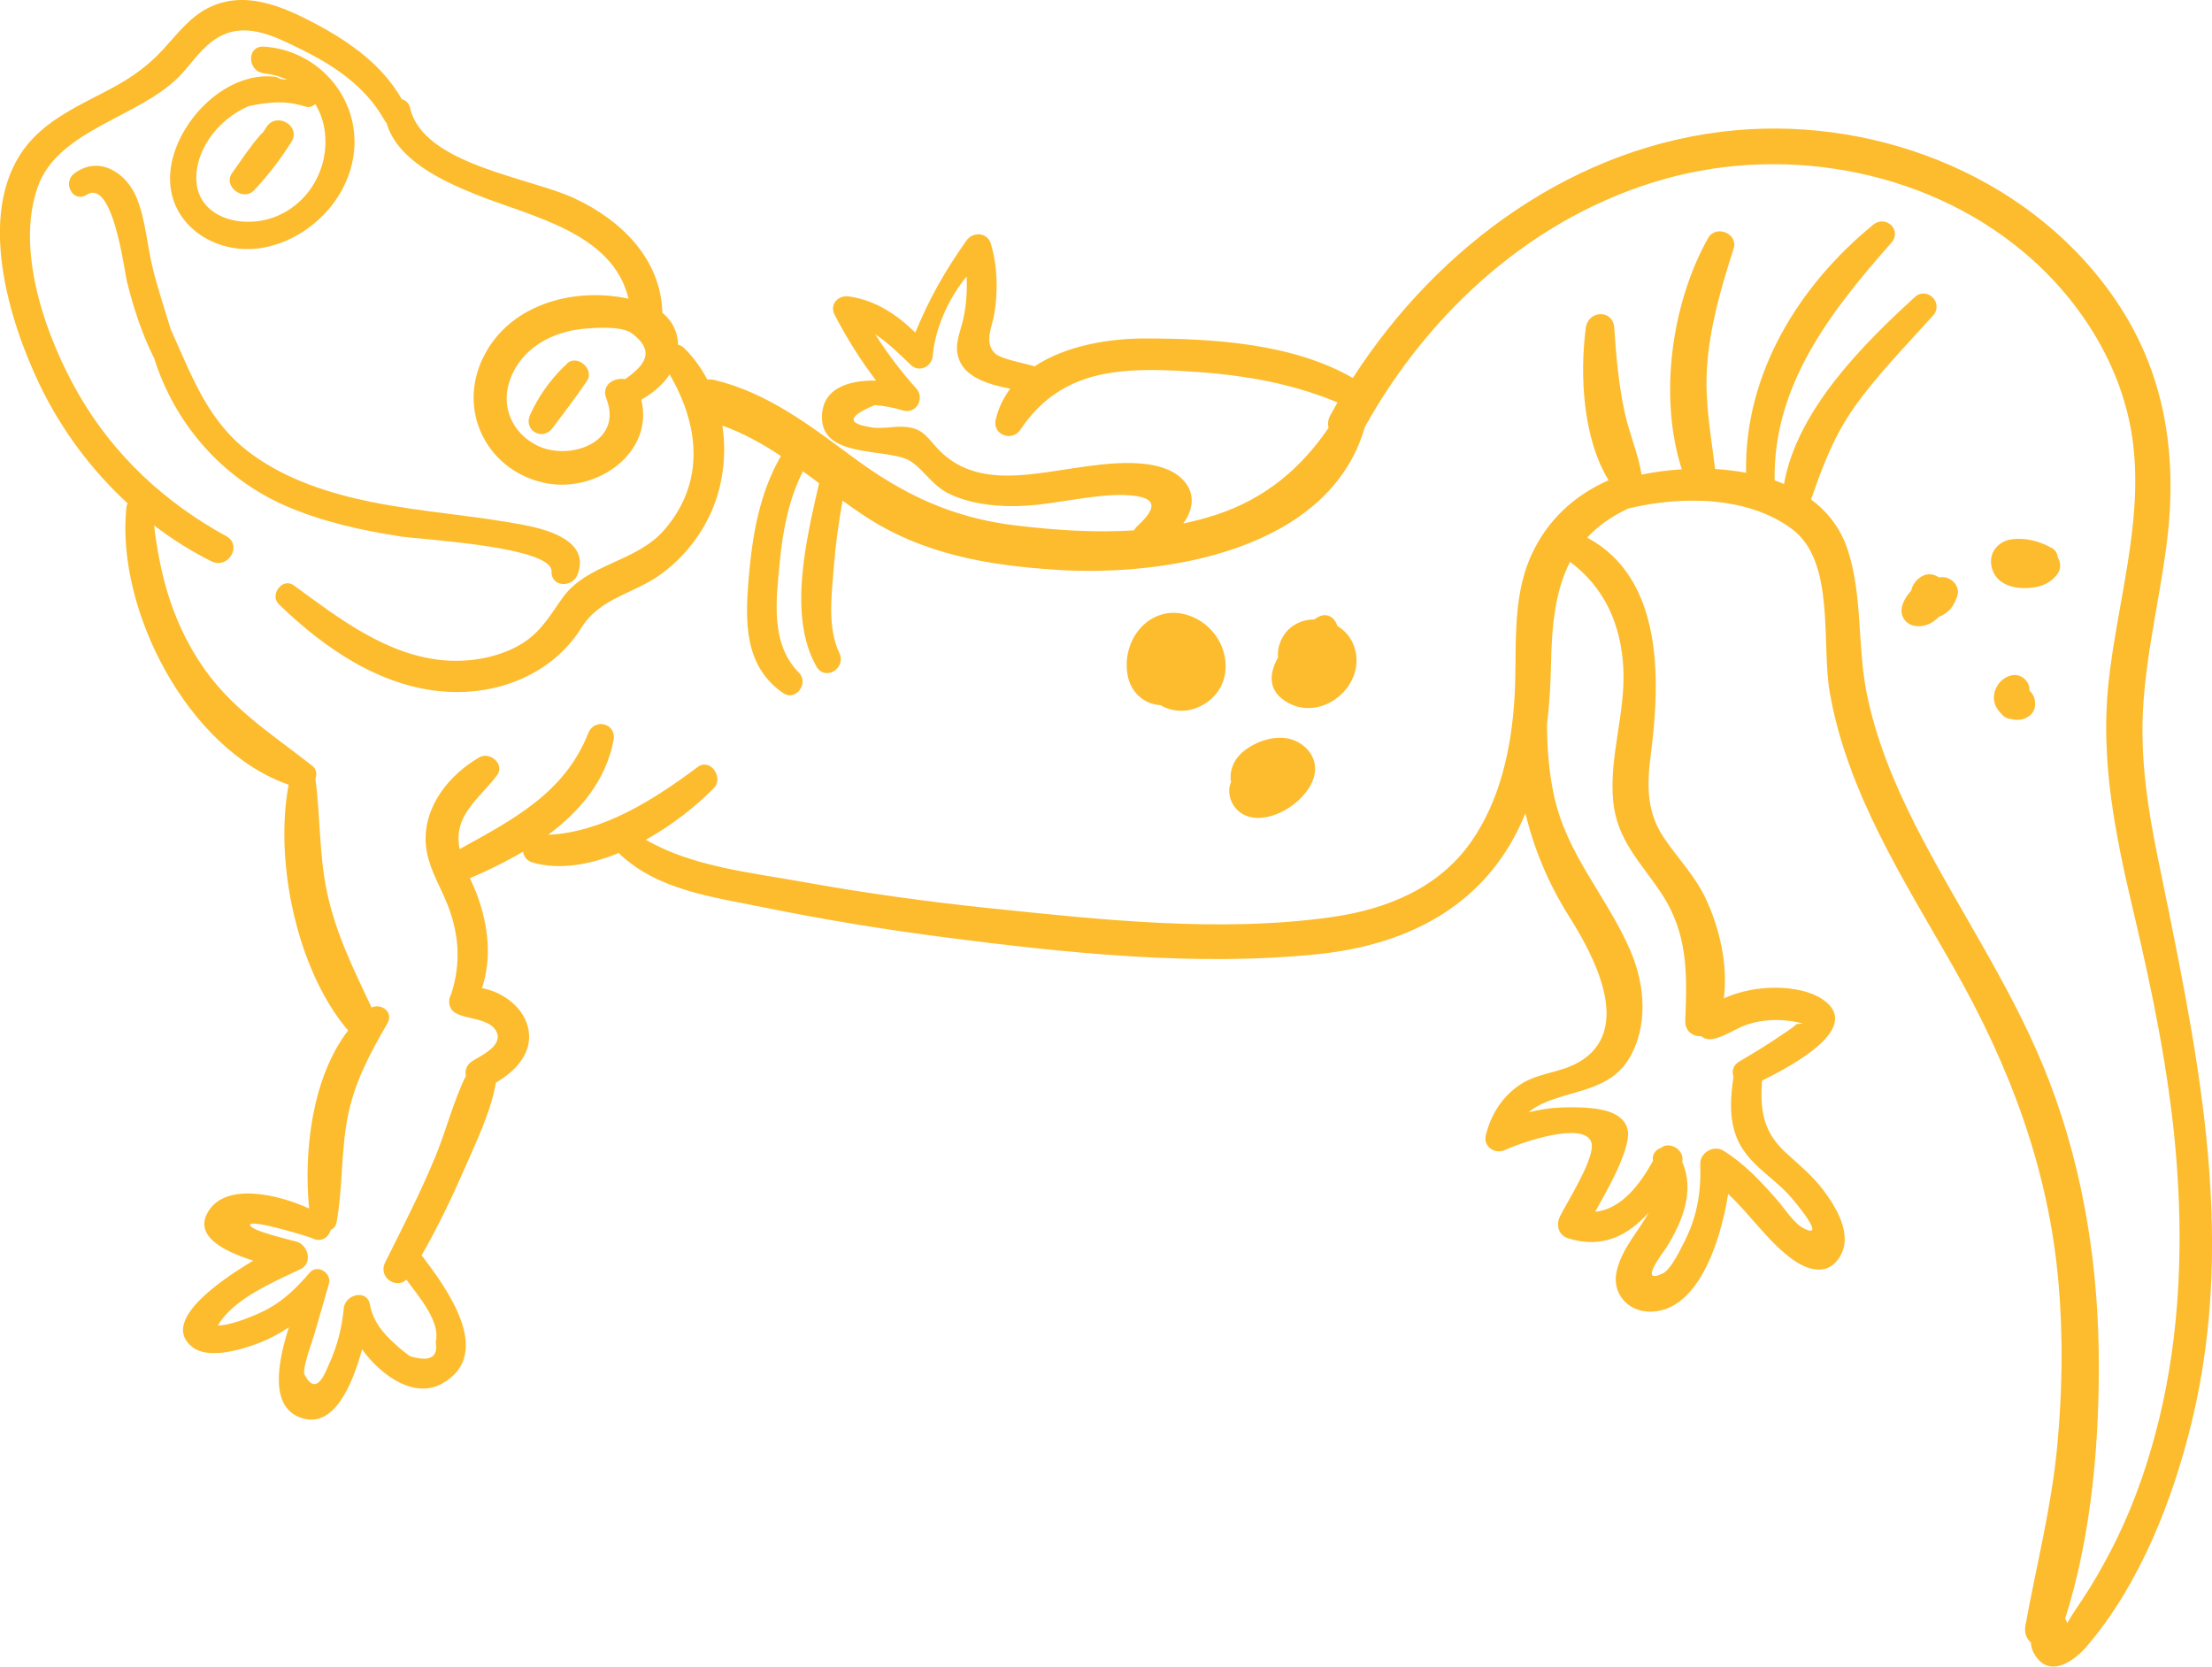 <?xml version="1.0" encoding="utf-8"?>
<!-- Generator: Adobe Illustrator 23.1.0, SVG Export Plug-In . SVG Version: 6.00 Build 0)  -->
<svg version="1.1" id="Layer_1" xmlns="http://www.w3.org/2000/svg" xmlns:xlink="http://www.w3.org/1999/xlink" x="0px" y="0px"
	 viewBox="0 0 1650.8 1243.8" style="enable-background:new 0 0 1650.8 1243.8;" xml:space="preserve">
<style type="text/css">
	.st0{fill:#FCBC2D;}
</style>
<g>
	<path class="st0" d="M195.4,185c36.3-6.1,67.5-38.6,69.1-76c1.7-39.3-29.1-71.8-67.6-74.2c-13-0.8-12.4,18.4,0,19.9
		c6.7,0.8,12.6,2.5,17.7,4.9c-1.8-0.3-3.7-0.5-5.5-0.7c-1.2-0.9-2.8-1.5-4.6-1.7c-37.5-3.8-74.4,35.5-77.4,71.4
		C123.9,166.8,160.1,190.9,195.4,185z M147.1,125.5c3.3-20.1,19.4-38.2,38.5-46.3c14.4-3,27.1-4.5,41.9,0.2c3.4,1.1,6,0.1,7.7-1.9
		c16.1,26.1,6.7,66.8-25.9,82.6C182.2,173.3,140.9,162.6,147.1,125.5z"/>
	<path class="st0" d="M298.8,400.3c15.4,2.4,113.3,7.5,112.8,26.1c-0.4,11.9,15.5,12.3,19.3,2.6c9.8-24.6-20.8-33.5-38.9-37
		c-38-7.4-76.9-9.7-114.9-17.4c-31.5-6.4-63.1-16.6-89.3-35.7c-32.7-23.8-44.4-58-60.3-92.9c-4.6-15.1-9.6-30.1-13.4-45.4
		c-4.3-17.3-5.4-36.3-12-52.7c-7.6-18.9-28.1-32.3-46.6-18.5c-9.3,6.9-0.9,22.5,9.3,15.9c19.6-12.4,28.1,57.5,30,65.2
		c4.9,19.3,10.9,38,19.7,55.8c0.1,0.2,0.2,0.4,0.4,0.6c15.4,49.3,50.8,90,98.7,110.8C240.8,389.4,269.6,395.8,298.8,400.3z"/>
	<path class="st0" d="M1609.7,636.8c-7-34.5-12.1-69.5-10.5-104.8c1.9-41.8,12-82.6,17.5-123.9c8.5-64.2,0.6-125.8-35.6-180.8
		c-61.2-93.1-176.6-139.9-285.8-130.1c-119.2,10.7-222.1,86.1-285.7,184.9c-44.9-26-104.9-29.5-155.4-29.5
		c-26.2,0-58.7,5.2-82.1,20.8c-8.1-2.5-25.5-5.4-29.9-10c-7.9-8.4-1.7-19.7-0.2-28.8c2.9-17.6,2.5-35.5-2.5-52.6
		c-2.6-8.8-13.5-9.3-18.3-2.4c-16.3,23-28,43.9-38.1,68.6c-13.9-13.5-29.6-24.1-49.6-27c-8-1.1-14.7,6-10.6,13.8
		c9,17.3,19.2,33.6,30.9,49c-19.5-0.3-40,5.1-40.4,26.8c-0.6,32.8,51.3,22.6,67.1,34c10.4,7.5,16,18.3,28.7,24.1
		c14.1,6.5,30,8.7,45.5,8.8c16.6,0.2,33-2.9,49.4-5.3c13-1.8,26.4-3.8,39.6-2.7c23.2,1.9,16.8,12.1,5,23c-1.1,1-1.8,2-2.4,3.1
		c-29.3,1.9-59-0.2-87.8-3.6c-47.4-5.6-84.1-22.9-122-51c-32.2-23.8-63.6-48-103.2-57.6c-1.9-0.5-3.8-0.5-5.5-0.4
		c-4.5-8.6-10.2-16.5-17.3-23.5c-1.4-1.3-2.9-2.1-4.5-2.5c-0.2-10-4.6-18-11.7-23.8c0-0.2,0-0.3,0-0.5
		c-1.3-40.1-31.1-68.8-65.6-84.9c-33.6-15.7-113.1-25.1-122.7-67.6c-0.8-3.5-3.3-5.6-6.2-6.4c-14.4-25.4-38.4-42.4-64-56.1
		C211.1,4.8,182.3-7.9,155,6.1c-13.6,7-22.9,19.5-33,30.5c-11.1,12.2-23.5,21.1-38,28.9c-23.6,12.7-50.1,23.6-66.4,46.1
		c-34.9,48.4-11.2,127.2,12.1,175.7c16,33.2,38.4,63.4,65.5,88.3c-0.5,1-0.8,2.2-0.9,3.5c-7.8,75.4,45.5,180.2,121.1,206.5
		c-10.8,58,6.4,137.6,43.1,181.9c0.5,0.5,0.9,1,1.4,1.4c-27,34.9-33.4,90.6-29.2,133c-23.1-10.6-61.3-19.5-74.9,1.6
		c-12.2,18.9,11.6,30.4,33.2,37.3c-28.9,17.2-68.7,46.3-45.4,64.5c12.4,9.7,38.1,1.5,50.8-3.5c7.5-3,14.6-6.8,21.2-11.3
		c-9,28.2-14.5,61.4,11.1,68.2c22.7,6,36.2-24.8,43.5-51.7c14.9,20.3,39.4,37.1,60,25.4c39.3-22.3,2.3-72-14.7-94.5
		c-0.3-0.4-0.6-0.7-0.9-1c11.8-20.6,22.2-42.1,31.7-63.9c9-20.7,19.9-42.7,23.8-65.1c15.2-8.7,28.8-23.4,23.7-42.1
		c-4-14.7-18.7-25.5-34.1-28.4c7.4-22.1,4.8-46-3.2-68.3c-1.6-4.6-3.7-9.1-5.8-13.7c13.1-5.6,26.7-12.2,39.6-19.8
		c0.6,3.6,2.9,6.9,7.2,8.1c20,5.7,42.7,1.7,64.4-7.2c0.3,0.4,0.6,0.8,1,1.2c28.3,26.6,69.2,31.7,105.8,39.2
		c45.2,9.2,90.7,16.7,136.4,22.6c90.6,11.7,187.7,22,279,12.5c69.7-7.3,127.5-38.6,154.3-105.1c6.4,26.4,16.9,52.1,32.6,77
		c18,28.5,48.8,84.8,7.2,108.8c-14.7,8.5-31.9,7.7-46,18.3c-12.2,9.1-19.5,21.3-23.3,35.9c-2.3,8.9,6.9,14.9,14.6,11.2
		c11.4-5.4,58.7-21.7,64.1-5.7c3.7,10.9-18.7,45.5-23.6,55.8c-3,6.4-0.7,13.8,6.5,16c26,8,44.9-2.6,59.9-19.3
		c-7.5,14.1-19.9,26.4-23.9,43.8c-3.6,15.5,7.2,29.3,23.3,30.1c36.5,1.8,54.1-50.9,59.9-87.8c16,14.9,28.3,33.5,45.7,47.1
		c12.3,9.6,28.5,15.5,38-0.8c9.4-16.1-3.2-36.7-13-49.6c-8.3-10.9-18.4-18.9-28.3-28.1c-16.8-15.8-18.4-31.7-17.2-53.1
		c22.7-11.2,76.3-39.8,45.2-60.8c-16.8-11.3-50.8-11.4-73.6-0.6c3.2-25.3-3.3-53-13.8-75.1c-8.2-17.2-21-29.8-31.4-45.5
		c-13-19.7-12.1-40.1-9.2-62.5c7.3-56.5,8.6-130.7-47.6-160.8c7.8-8.4,17.8-15.7,30.6-21.7c39.6-9.6,89.3-9.4,122.4,15.4
		c32.4,24.3,21.7,85.4,28,121.6c13,74.8,55.3,140.2,92.2,205c42.1,74,71.3,150.9,78.6,236.3c3.5,40.4,2.8,81.1-1,121.5
		c-4.3,45.5-15.5,88.8-23.7,133.6c-1.1,5.6,0.8,10,4,12.9c0.2,3.1,1.1,6.2,2.9,9c11,18,29.2,5,38.8-6.1
		c39.7-46.4,64.3-109.3,78.5-168C1670.4,917.3,1638.3,777.7,1609.7,636.8z M884.5,360c-16.6-21-60.6-13.9-82.6-10.7
		c-36.1,5.2-76.5,14.9-103.7-16.2c-7.7-8.8-11.1-13.8-23.6-14.6c-8.9-0.5-17.5,2.2-26.5,0c-16.2-2.8-14.6-8.2,4.8-16.2
		c7.3,0.6,14.4,2,21.3,4.1c9.8,2.6,16.1-9.3,9.6-16.5c-11.4-12.7-21.6-26.2-30.7-40.5c9.5,6.3,17.9,14.5,26.6,22.9
		c6.3,6.1,15.8,1.3,16.4-6.8c1.6-19.8,11.5-42.5,25.3-59.2c0.4,10.5-0.1,21-2.5,31.7c-2.1,9.6-6.7,18.4-3.8,28.4
		c4.3,15.3,22.8,20.5,38.8,23.7c-4.9,6.6-8.7,14.1-10.8,22.9c-2.8,11.3,12.1,17.1,18.4,7.7c28.1-41.9,68.1-46.4,116-44.1
		c42.6,2.1,81.6,7.5,120.7,23.7c-1.8,3.2-3.6,6.3-5.4,9.6c-1.8,3.3-2,6.5-1.3,9.4c-20.5,30-46.8,52.5-83.4,64.7
		c-8.2,2.7-16.6,4.9-25.1,6.7C889.8,381.4,892.4,370,884.5,360z M466.5,283c-8.4-1.6-18,4.4-14,14.4c13,33-28.2,47.2-52.2,34.8
		c-18.5-9.6-26.9-29.4-19.5-49.3c8.4-23,31.1-35.3,54.4-37.5c9.3-0.9,28.8-2.3,36.4,3.4C491.3,263.5,478.4,274.4,466.5,283z
		 M1211.5,499.1c1.6,33.2-10.7,65.7-7.6,98.6c2.7,29.1,20.4,45.6,35.8,68.7c20.2,30.4,19.4,60.5,18,95.2c-0.3,8.1,5.7,12,11.9,11.7
		c2.2,1.8,5.2,2.7,8.4,2.1c10.1-1.8,18.1-8.7,28.1-11.5c10.1-2.9,20.7-3.4,31-1.8c2.9,0.4,5.7,1,8.5,1.8c-1.5,0.1-3.1,0.2-4.6,0.3
		c-4.1,3.6-9.4,6.8-13.9,9.9c-9.4,6.4-19.2,12.3-29,18c-4.8,2.8-5.8,7.4-4.4,11.3c-2.2,15.3-3.5,30.9,2.4,45.6
		c7.6,18.7,24.9,27.9,38.2,41.9c3.8,4,30,35,12,25.9c-7.6-3.8-14.7-15.2-20.2-21.5c-12.2-13.8-24.1-26.7-39.8-36.5
		c-7.3-4.6-17.7,1.3-17.4,10c0.7,20.5-2.3,39.1-11.7,57.5c-3.1,6-10,21.2-16.6,24.2c-18.4,8.5,0.9-16.1,2.8-19.2
		c12.2-19.3,21.6-42.8,12-64.2c2.2-8.7-9.3-15.8-15.8-10.5c-4,1.4-6.9,4.9-6,9.8c-9.7,17.5-23.7,36.1-43.1,37.9
		c8.7-15.8,18.3-32.2,23-48.6c2.6-9.2,2.6-16.5-5.7-22.6c-9.7-7.1-30.9-7-42.5-6.6c-8.4,0.3-16.6,1.6-24.5,3.6
		c20.5-17.3,57.5-11.7,74.6-39.5c15-24.5,12.3-55.8,1.3-81.2c-17.7-41-47.8-71.7-57.2-116.7c-3.6-17.1-4.9-34.4-5-51.8
		c1.8-14.9,2.7-29.9,3-44.8c0.5-28.8,3.1-55.2,14.2-76.8C1197.6,438.5,1209.9,466.3,1211.5,499.1z M1611.5,1058.4
		c-7.5,31-17.8,61.4-31.8,90.1c-6,12.3-12.6,24.3-19.7,35.9c-3.6,5.8-7.4,11.5-11.2,17.1c-0.9,1.3-3.5,5.4-6.1,9.8
		c-0.3-1.2-0.8-2.3-1.5-3.3c20.3-63.9,26.1-136.3,25-202.5c-1.3-71.7-14-143.6-41.4-210c-26-63.1-64.9-119.6-95.7-180.3
		c-15.7-31.1-29.1-63.6-36-97.9c-7.1-35.3-2.9-73-14.3-107.4c-5.3-15.8-14.9-28-27.2-37.2c8.4-24.3,16.9-47.1,32.3-68.9
		c17.3-24.4,38.8-46.1,58.7-68.3c8.3-9.3-4.5-22.2-13.7-13.7c-38.4,35.1-87.8,84.3-97.5,139.4c-2.3-1-4.6-1.9-7-2.7
		c-1.3-70.8,41.9-126.3,87.1-177.3c8.3-9.3-4.1-21.2-13.5-13.5c-56.1,45.8-96.4,112-94.9,185.1c-7.6-1.4-15.3-2.3-23.1-2.8
		c-3.1-25.2-7.8-49.6-6.1-75.4c2-30.7,10.5-59.9,19.9-89c3.6-11.3-13.2-18.2-19-8c-27.1,48.1-37.2,118-19.7,172.6
		c-10.3,0.7-20.5,2-30,4c-2.5-15.6-9.1-30.4-12.5-46c-4.6-21-6.5-42.2-7.9-63.6c-0.9-13.9-19.4-13.2-21.2,0
		c-4.6,34.3-2.4,82.3,17,113.8c-25.6,11.2-46.1,30.1-57.8,56.2c-15.4,34.2-10,72.6-12.6,108.9c-2.5,36.4-10.9,74.2-32.1,104.6
		c-24.3,34.8-63.3,50.5-104.1,56.3c-82.9,11.8-172.4,2-255.1-6.6c-46.9-4.9-93.5-11.3-139.9-19.7c-38.4-6.9-82.5-11.4-116.9-31.4
		c19.9-11.1,37.9-25.4,50.8-38.6c7.5-7.8-2.7-22.7-12.1-15.7c-32,23.9-70.4,48.7-111.6,50.6c23.9-17.7,43.1-40.6,48.8-70.6
		c2.4-12.6-14.3-16.9-18.9-5.2c-17.7,44.8-56.5,64.6-96,86.5c-1.4-7.2-1.2-14.6,2.3-22.3c5.6-12.2,17.7-22.1,25.7-32.9
		c6-8.2-5.5-17.9-13.3-13.3c-22.5,13-41.4,36.5-40,63.6c0.9,17,10.2,30.9,16.3,46.3c8.7,22.2,10.1,43.7,2.8,66.6
		c-2.8,4.6-2.1,11.3,3.2,14.3c8.8,5,26,3.8,30.7,14.3c4.5,10-11.2,17.3-17.8,21.3c-4.8,2.9-6.1,7.3-5.2,11.3
		c-9.5,19.2-14.8,41.2-23,60.8c-11.1,26.8-24.3,52.5-37.3,78.5c-5.4,10.9,8.2,20.1,15.9,12.8c10.2,13.7,25.5,31.6,21.9,46.4
		c2,11.6-4.4,15.2-19.2,10.7c-4.1-2.9-7.9-6-11.5-9.4c-9-8.1-16.2-16.9-18.4-29.1c-2.1-11.8-18.5-7.7-19.5,2.6
		c-1.4,14.4-4.8,28.1-10.8,41.3c-2.8,6.1-9.4,25.8-18.5,8.4c-2.1-3.9,5.8-25.2,7.2-29.8c3.7-12.7,7.4-25.4,11-38.1
		c2.2-7.9-8.6-14.9-14.3-8.3c-9.2,10.7-18.7,20.2-31.2,27.1c-5.6,3.1-26.1,12.4-37.4,12.4c11.6-20.3,43.1-33.1,61.7-42.1
		c9.2-4.4,5.8-17.7-2.7-20.4c-4-1.3-34.4-8-35-12.5c-0.6-4.9,43.7,8.5,46.7,10c6.4,3.2,12.1-0.9,13.4-6.1c2.3-1.2,4-3.1,4.5-5.9
		c4.7-26,3.2-52.7,8.3-78.7c5-25.8,16.6-47.3,29.6-69.8c4.9-8.4-4.5-15.2-11.8-11.8c-13.5-28.7-26.8-55.3-33.4-86.8
		c-5.8-27.9-4.8-56.1-8.5-84.1c1.3-3.3,0.8-7-2.5-9.6c-31.4-24.7-62.1-43.5-84.4-78.1c-20.4-31.6-29.2-65-33.5-101.2
		c13.4,10.2,27.7,19.3,42.8,26.8c12.5,6.2,23.4-12,11-18.8c-45.5-24.9-83.4-59.9-109.6-105C35,253.4,11.2,188.3,28,139.9
		c15.3-44.1,77.7-52.2,107.5-84.7c8.3-9.1,15.6-20.1,26.3-26.7c19.9-12.4,40.9-2.5,59.7,6.7C248,48,272.3,63.6,287,89.8
		c0.4,0.8,1,1.5,1.5,2c7.9,27.5,41.2,43,65.8,53c42,17,102.7,28.2,114.8,78.1c-42.3-9.1-91.8,5-110,47.1
		c-17.2,39.8,6.5,82.8,49.1,90.7c37.8,7,80-23.1,70.4-62.4c8.4-4.8,16-10.9,21.1-18.9c21.9,37.3,27.1,80.2-3.9,116
		c-21.2,24.5-57.6,24.9-76.1,50.9c-10.9,15.4-17.5,27.9-35.3,36.9c-16.1,8.1-34.9,11-52.8,9.6c-43-3.6-78.9-31.5-112.4-56
		c-8.4-6.1-18.3,7.2-11,14.2c33.5,32.5,75.6,61.6,123.4,65.1c39.9,3,80.5-12.9,102.2-47.5c14.5-23.1,39.3-25.1,60.3-40.7
		c15.8-11.8,28.6-27.6,36.6-45.6c8.9-20.1,11.7-42.9,8.4-64.7c15.6,5.6,30,13.6,43.7,22.7c-16.2,28.1-21.4,59.5-24.1,91.8
		c-2.7,32.2-3.3,65.2,25.9,85.2c9.2,6.3,19.3-7.5,11.7-15.2c-21.5-21.6-17.1-54.4-14.4-82.3c2.3-24,6.6-46.7,17.3-68.1
		c4.1,3,8.1,5.9,12.1,8.9c-9.7,42.1-23.4,99.3-2,136.8c6.4,11.2,22.5,1.4,17.1-10c-9-19-5.8-43.3-4.2-63.7
		c1.3-16.8,3.6-33.5,6.6-50.1c5.2,3.8,10.5,7.5,15.9,11.1c44,29.1,92.8,37.3,144.7,40.6c80.7,5,202.8-14.6,229.2-106.7
		c48.2-86.6,126.5-157.6,223.2-184.9c93.9-26.5,202.1-5.6,275.3,60.4c39.5,35.6,68.7,84.5,74.9,137.9c7,59.5-12.1,118.5-18.4,177.2
		c-6.3,58.2,5.1,114,18.4,170.4c14.1,59.5,26.5,119.4,31.8,180.4C1629.4,926.2,1627.2,993.5,1611.5,1058.4z"/>
	<path class="st0" d="M997.9,467c-1.5-5.9-7.6-10.5-14.6-6.3c-0.8,0.5-1.7,1.1-2.6,1.6c-11.5,0.1-22.6,6.4-26.3,20.2
		c-0.7,2.7-0.9,5.5-0.6,8.1c-7,12.5-7.8,25.7,7.9,34.1c26,13.9,58-13.7,49.2-41.3C1008.7,476.1,1003.8,470.6,997.9,467z"/>
	<path class="st0" d="M892.4,461.5c-29.5-14.8-56.1,12.4-50.9,42.2c2.2,12.9,12.3,21.9,24.5,22.5c9,5.3,20,5.7,29.9,0.8
		C924.2,512.9,918.5,474.6,892.4,461.5z"/>
	<path class="st0" d="M960.6,551c-11.7-2.1-26.1,3.4-34.6,11.5c-5.7,5.4-8.7,13.7-7.3,21.1c-3.8,8.7,0.8,19.9,9.4,24.3
		c20,10.4,55-13.8,53.3-35.8C980.5,561.2,971.1,552.9,960.6,551z"/>
	<path class="st0" d="M1514.6,515.4c0.1-1.2,0-2.4-0.4-3.6c-1.9-5.8-7.6-9.2-13.5-7.7c-8.9,2.3-14.7,12.1-12,21
		c0.8,2.6,2.3,4.8,4.1,6.7c2.1,2.7,4.5,4.6,8.1,4.8c3,0.8,6.2,0.9,9.3-0.1c3.8-1.2,7.4-4.2,8.3-8.3
		C1519.5,523.2,1518.1,518.6,1514.6,515.4z M1506.5,525.3c0.4-0.2,0.8-0.4,1.3-0.6C1507.4,524.9,1507,525.1,1506.5,525.3z"/>
	<path class="st0" d="M1531.3,409c-8.9-5-19.1-7.8-29.4-6.6c-11,1.2-18.5,10.6-15.3,21.8c3.1,10.7,13.7,14.6,23.8,14.7
		c10.3,0,19.4-2.4,25.5-11.2c2.2-3.1,2-8.4-0.2-11.8C1535.5,413.2,1534.1,410.6,1531.3,409z"/>
	<path class="st0" d="M1449.7,430.7c-0.9,0-1.8,0.1-2.7,0.2c-3.7-2.6-8.4-3.3-12.8-0.8c-4.2,2.5-7,6.3-7.9,10.7
		c-2.3,2.5-4.3,5.3-5.7,8.5c-1.7,4.1-2.4,8,0,12.1c2.2,3.8,6.1,5.7,10.3,5.9c6.2,0.4,12-2.6,16.2-7.1c1-0.3,2-0.7,2.9-1.3
		c5.6-3,8.6-7.9,10.6-13.8C1463.3,438.1,1456.8,430.8,1449.7,430.7z"/>
	<path class="st0" d="M422.4,272.2c-0.1,0.1-0.2,0.3-0.3,0.4c-0.6,0.4-1.2,0.8-1.7,1.4c-10.5,10.5-18.7,22.1-24.8,35.6
		c-5.2,11.5,9.3,19.9,16.8,9.8c8.6-11.6,17.6-23.1,25.7-35.2C444.1,275,429.4,263.3,422.4,272.2z"/>
	<path class="st0" d="M189.6,142c10.5-11.1,19.8-23.2,27.9-36.2c7.5-11.8-11.3-22.7-18.7-10.9c-0.8,1.3-1.7,2.6-2.5,3.9
		c-0.5,0.4-1.1,0.9-1.6,1.4c-8,9.1-14.6,19.3-21.6,29.1C166.3,139.1,181.6,150.6,189.6,142z"/>
</g>
</svg>
